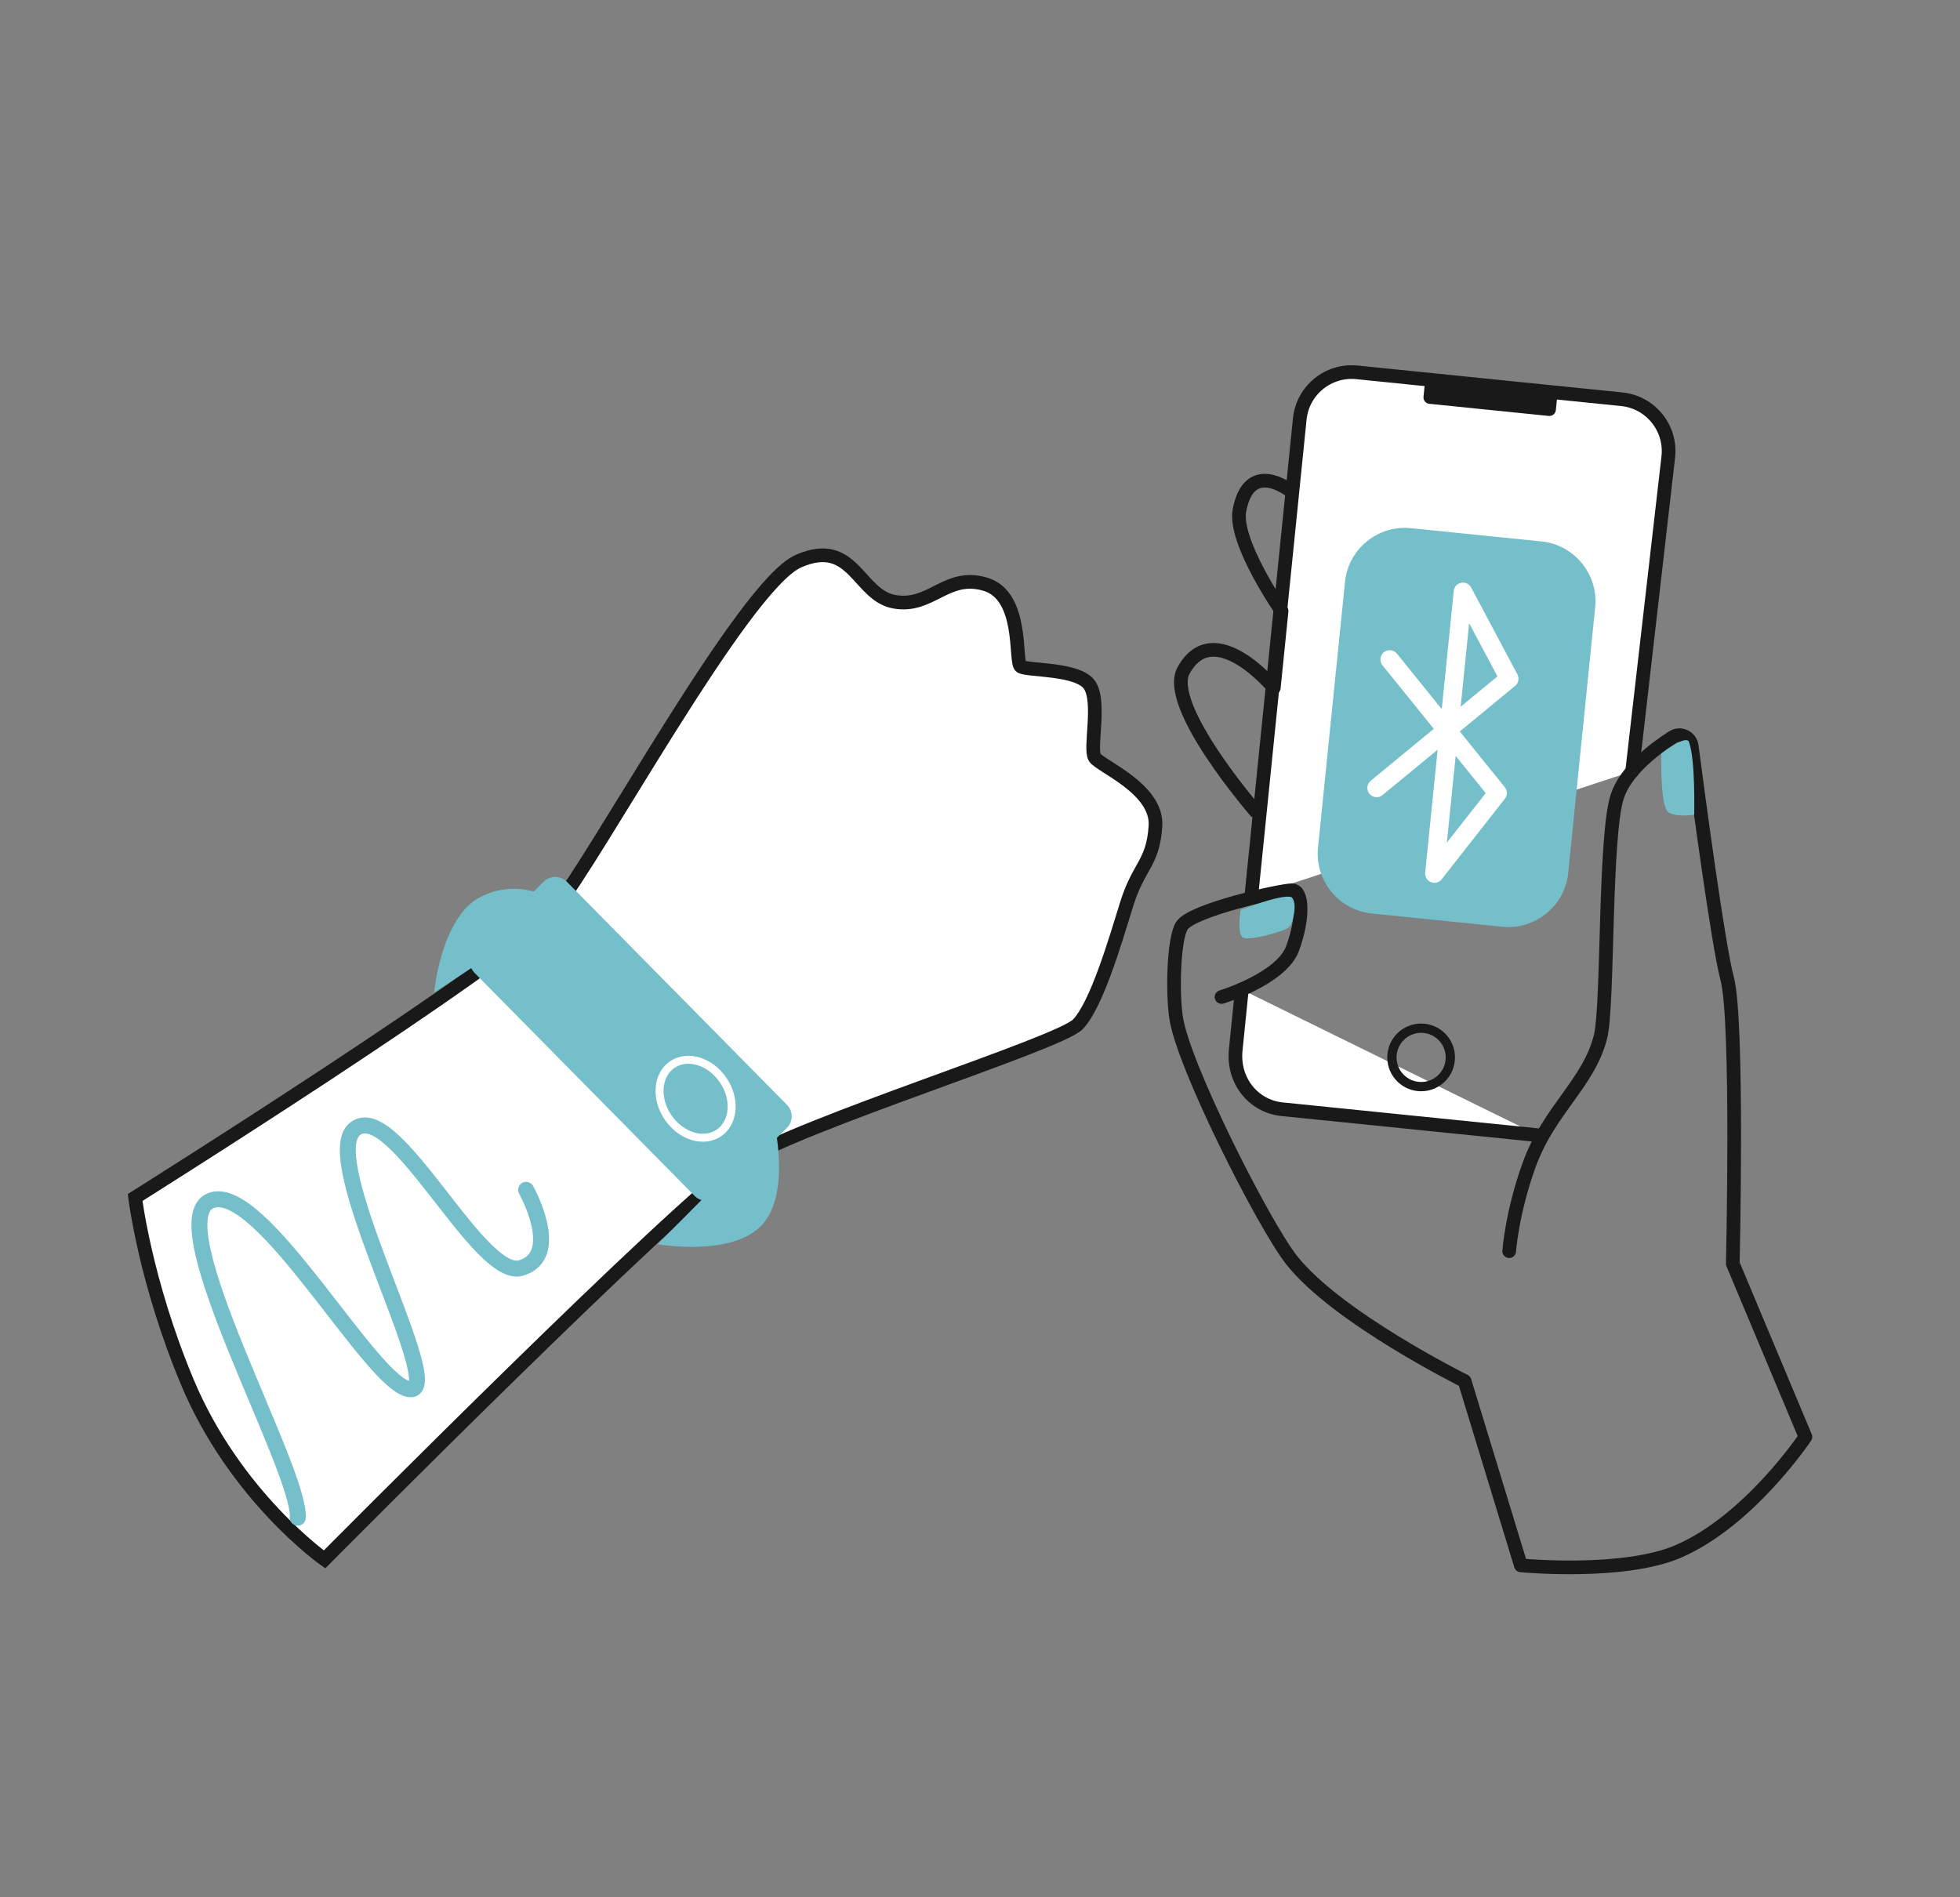 <?xml version="1.0" encoding="utf-8"?>
<!-- Generator: Adobe Illustrator 25.2.1, SVG Export Plug-In . SVG Version: 6.00 Build 0)  -->
<svg version="1.1" id="Lager_1" xmlns="http://www.w3.org/2000/svg" xmlns:xlink="http://www.w3.org/1999/xlink" x="0px" y="0px"
	 viewBox="0 0 750 726" style="enable-background:new 0 0 750 726;" xml:space="preserve">
<rect x="0" y="0" width="750" height="726" fill="#808080" stroke="none"/>
<style type="text/css">
	.st0{fill:#FFFFFF;stroke:#191919;stroke-width:5.448;stroke-miterlimit:10;}
	.st1{fill:#75BFCB;}
	.st2{fill:none;stroke:#FFFFFF;stroke-width:3.127;stroke-miterlimit:10;}
	.st3{fill:none;stroke:#75BFCB;stroke-width:6.253;stroke-linecap:round;stroke-linejoin:round;stroke-miterlimit:10;}
	.st4{fill:#FFFFFF;stroke:#191919;stroke-width:5.234;stroke-miterlimit:10;}
	.st5{fill:none;stroke:#75BFCB;stroke-width:4.187;stroke-linecap:round;stroke-miterlimit:10;}
	.st6{fill:none;stroke:#191919;stroke-width:5.234;stroke-linejoin:round;stroke-miterlimit:10;}
	.st7{fill:#FFFFFF;stroke:#191919;stroke-width:5.234;stroke-linecap:round;stroke-miterlimit:10;}
	.st8{fill:none;stroke:#75BFCB;stroke-width:12.561;stroke-linecap:round;stroke-miterlimit:10;}
	.st9{fill:#FFFFFF;stroke:#191919;stroke-width:5.234;stroke-linecap:round;stroke-linejoin:round;stroke-miterlimit:10;}
	.st10{fill:none;stroke:#191919;stroke-width:4.96;stroke-linecap:round;stroke-linejoin:round;stroke-miterlimit:10;}
	.st11{fill:none;stroke:#191919;stroke-width:3.551;stroke-linecap:round;stroke-linejoin:round;stroke-miterlimit:10;}
	.st12{fill:none;stroke:#FFFFFF;stroke-width:3.052;stroke-miterlimit:10;}
	.st13{fill:none;stroke:#75BFCB;stroke-width:6.103;stroke-linecap:round;stroke-linejoin:round;stroke-miterlimit:10;}
	.st14{fill:none;stroke:#191919;stroke-width:5.234;stroke-linecap:round;stroke-linejoin:round;stroke-miterlimit:10;}
	.st15{fill:#449298;}
	.st16{fill:none;stroke:#FFFFFF;stroke-width:7.102;stroke-linecap:round;stroke-linejoin:round;stroke-miterlimit:10;}
	.st17{fill:#71BBCD;}
	.st18{fill:#B6DCE2;}
	.st19{fill:none;stroke:#75BFCB;stroke-width:10.467;stroke-linecap:round;stroke-linejoin:round;stroke-miterlimit:10;}
</style>
<g>
	<path class="st9" d="M588.58,434.46l-97.98-9.95c-10.96-1.11-18.95-10.9-17.75-22.71l2.34-23.06"/>
	<path class="st9" d="M478.79,343.25l18.57-182.91c1.11-10.96,10.9-18.95,21.87-17.84l101.33,10.29
		c10.96,1.11,18.95,10.9,17.84,21.87l-13.85,120.52"/>
	
		<rect x="547.23" y="149.68" transform="matrix(0.995 0.101 -0.101 0.995 18.277 -56.826)" class="st10" width="45.93" height="4.72"/>
	<circle class="st11" cx="543.8" cy="404.68" r="11.18"/>
	<path class="st1" d="M574.88,354.68l-50-5.08c-12.58-1.28-21.82-12.61-20.54-25.19l10.33-101.74
		c1.28-12.58,12.61-21.82,25.19-20.54l50,5.08c12.58,1.28,21.82,12.61,20.54,25.19l-10.33,101.74
		C598.79,346.71,587.46,355.96,574.88,354.68z"/>
	<polyline class="st16" points="531.77,252.38 573.05,303.5 548.88,334.31 559.82,226.52 577.5,259.76 526.78,301.54 	"/>
	<g>
		<path class="st4" d="M51.71,458.29c0,0,143.67-90.26,159.95-109.76s72.78-124.54,93.9-133.79c21.12-9.25,22.68,13.13,36.76,15.57
			c14.08,2.43,19.76-11.13,34.69-6.73c14.93,4.4,11.18,29.75,13.57,31.47c2.39,1.71,22.2,0.58,26.45,7.25s-0.24,24.25,1.88,27.59
			s24.11,11.95,23.23,26.2c-0.87,14.25-6.45,15.27-10.93,29.68c-4.48,14.42-11.56,38.73-18.75,46.23
			c-7.2,7.49-105.4,37.77-128.76,52.65C260.35,459.51,124.18,596.8,124.18,596.8s-34.27-24.13-52.6-68.1
			C55.5,490.14,51.71,458.29,51.71,458.29z"/>
		<path class="st1" d="M301.09,431.69l-26.42,26.06c-2.45,2.42-6.43,2.39-8.85-0.06l-84.24-85.38c-2.42-2.45-2.39-6.43,0.06-8.85
			l26.42-26.06c2.45-2.42,6.43-2.39,8.85,0.06l84.24,85.38C303.57,425.29,303.54,429.28,301.09,431.69z"/>
		
			<ellipse transform="matrix(0.825 -0.565 0.565 0.825 -191.101 223.686)" class="st12" cx="266.09" cy="420.8" rx="12.73" ry="15.84"/>
		<path class="st1" d="M166.11,379.88c0,0,2.65-28.86,17.7-36.58s28.09,1.19,28.09,1.19l-20.54,21.65l-4.28-0.11L166.11,379.88z"/>
		<path class="st1" d="M251.64,476.18c0,0,28.53,5.06,39.96-7.42c11.42-12.48,4.34-40.52,4.34-40.52l-24.82,22.8l0.7,4.8
			L251.64,476.18z"/>
		<path class="st13" d="M113.94,580.84c1.25-18.1-52.66-112.73-33.52-121.24c19.13-8.51,62.19,71.29,76.54,72.1
			s-36.03-88.32-21.05-99.72c14.98-11.4,47.39,58.04,63.46,53.3c16.07-4.73,1.95-29.93,1.95-29.93"/>
	</g>
	<path class="st14" d="M480.44,310.46c0,0-35.01-40.36-27.53-53.9c11.59-20.97,34.51,6.66,34.51,6.66l2.98-29.39
		c0,0-18.41-26.42-16.11-38.56c3.74-19.78,19.3-7.58,19.3-7.58"/>
	<path class="st14" d="M577.5,478.83c0,0,1.01-14.67,7.59-32.91c7.66-21.26,22.93-31.33,27.37-49.24
		c2.97-11.98,1.43-76.97,6.41-91.94c3.27-9.81,14.09-18.08,21.15-22.61c2.95-1.89,6.86-0.09,7.32,3.38
		c2.61,19.96,10.08,75.85,13.58,89.07c4.28,16.16,2.14,109.04,2.14,109.04l27.79,66.28c0,0-21.38,32.07-48.64,43.83
		c-21.15,9.12-60.25,5.35-60.25,5.35l-21.53-70.55c0,0-48.87-24.23-66.22-46.32c-10.73-13.67-41.73-74.88-44.22-93.04
		c-1.46-10.61-0.78-30.07,2.24-34.88c3.77-6.01,37.82-13.57,42.09-13.57c4.28,0,4.57,10.64,0.29,22.26s-27.19,18.58-27.19,18.58"/>
	<path class="st1" d="M635.72,288.35c0,0-0.6,20.4,2.71,22.5s9.86,0.93,9.86,0.93s0.52-21.78-2.07-27.94
		C645.1,281.16,635.72,288.35,635.72,288.35z"/>
	<path class="st1" d="M474.71,348.22c0,0-1.34,8.94,0.8,10.55s16.78-2.53,18.01-4.13s2.94-8.61,0.96-10.99
		S474.71,348.22,474.71,348.22z"/>
</g>
</svg>
